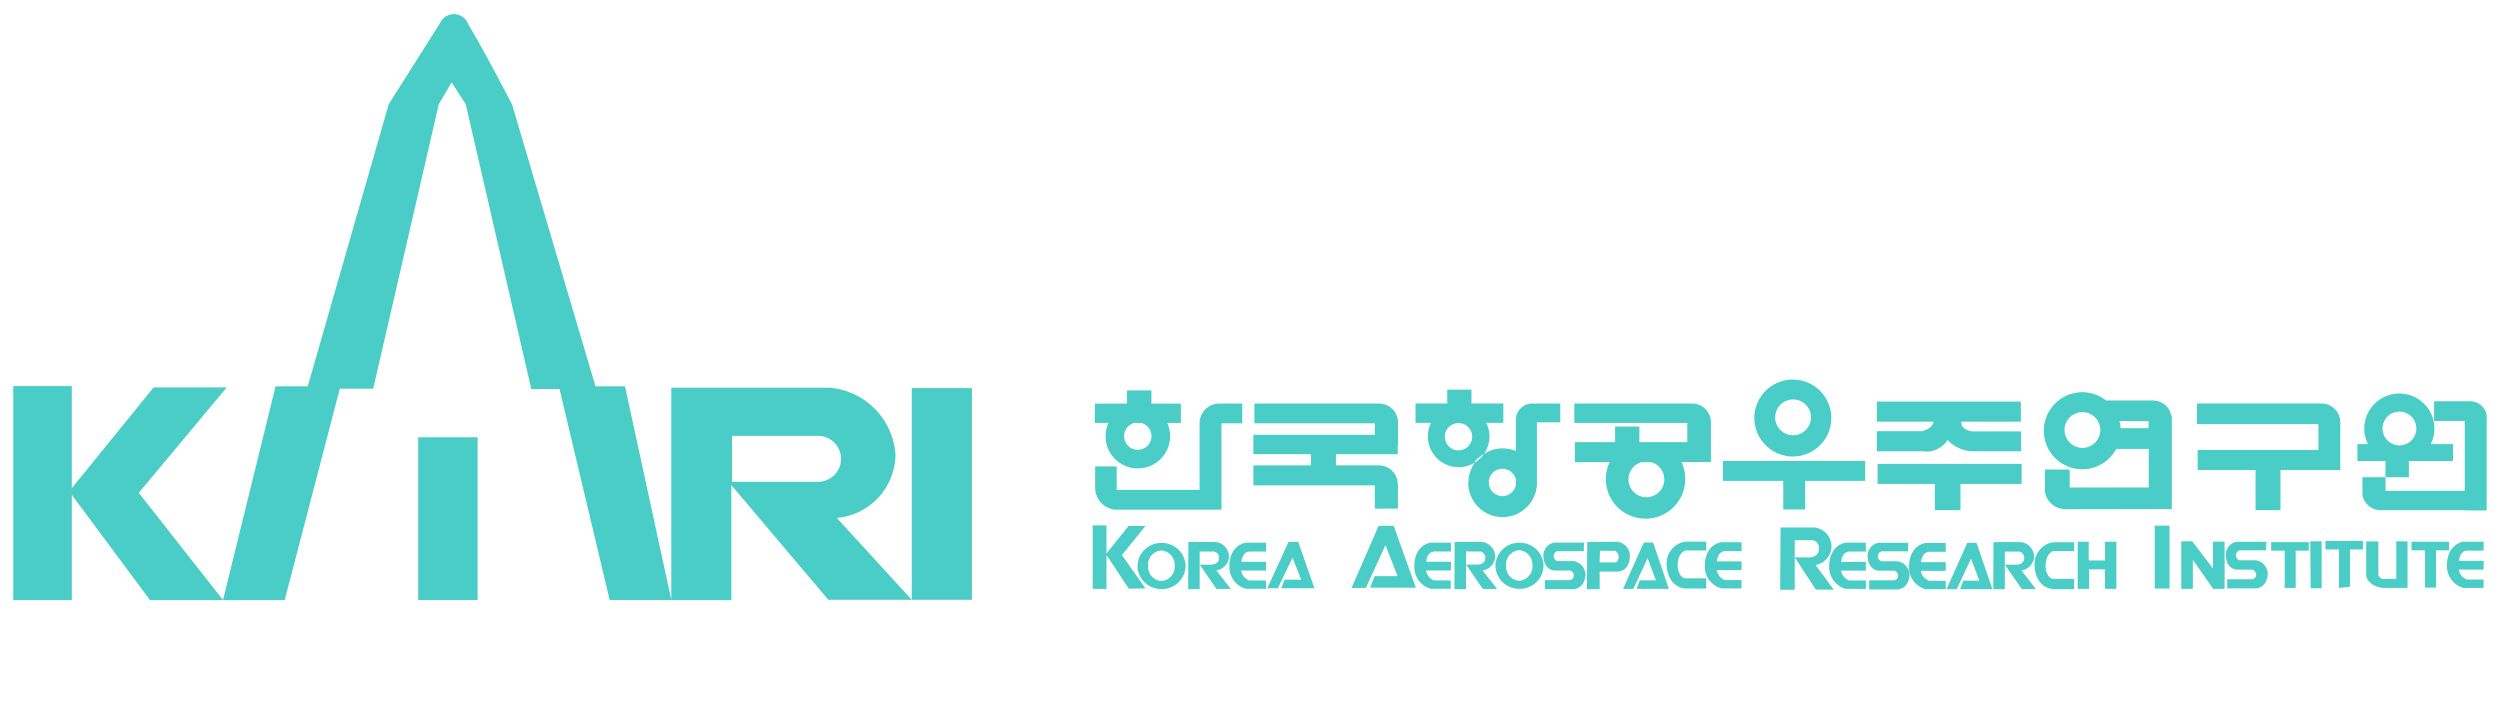<svg xmlns="http://www.w3.org/2000/svg" width="94.671" height="27.376" viewBox="0 0 94.671 27.376">
  <path id="logo" d="M8758.42-6281.084v0h-2.333l-1.9-7.993h-1.07l-2.481-10.784-.536-.831-.485.831-2.483,10.771h-1.265l-2.087,8.008h-5.1l-2.96-3.983v3.983H8733.5v-8.106h2.218v3.868l3.1-3.819h2.769l-3.332,3.994,3.189,4.059,1.99-8.093h1.219l3.066-10.682,1.944-3.073a.577.577,0,0,1,1.07.049c.536.877,1.654,3.024,1.654,3.024l3.162,10.682h1.118l1.753,8.084v-8.033h5.99a2.736,2.736,0,0,1,2.5,2.523,2.435,2.435,0,0,1-2.222,2.41l2.838,3.1v-8.017h2.279v8.017h-2.279l0,0-3.159,0-3.673-4.342v4.357Zm2.3-4.479h3.259a.868.868,0,0,0,.868-.868.87.87,0,0,0-.868-.871h-3.259Zm-11.886,4.479v-6.166h2.251v6.166Zm51.577-.392.014-2.359h1.27a.723.723,0,0,1,.653.813.741.741,0,0,1-.594.611l.688.931h-.678l-.8-1.219h.6s.316-.029.316-.325a.3.3,0,0,0-.239-.328h-.678v.651l0,0v1.229Zm3.372-.011v-.346h.95a.177.177,0,0,0,.146-.177.2.2,0,0,0-.146-.188h-.6c-.408-.051-.408-.512-.408-.512a.5.5,0,0,1,.408-.543h1.127l-.009.324h-1a.192.192,0,0,0-.138.208c0,.135.148.168.148.168h.6a.531.531,0,0,1,.45.534c-.042.521-.45.532-.45.532Zm2.131-.009a.857.857,0,0,1-.622-.849c0-.824.618-.9.618-.9h.771l0,.334h-.643c-.277.034-.29.39-.29.39h.933v.33h-.939c.014.259.306.376.306.376h.634v.317Zm-27.922,0,.009-1.788h1.011a.56.56,0,0,1,.522.616.57.57,0,0,1-.472.463l.547.7h-.54l-.639-.921v0h.477s.255-.024.255-.248a.229.229,0,0,0-.19-.248h-.543l0,.494,0,0v.933Zm29.231,0,.124-.323h.606l-.314-.835-.542,1.158h-.386l.784-1.754h.353l.6,1.754Zm-15.72,0v-.343h.95a.178.178,0,0,0,.144-.177.2.2,0,0,0-.144-.188h-.6c-.405-.053-.405-.512-.405-.512a.5.5,0,0,1,.405-.545h1.13l-.009.326h-1a.191.191,0,0,0-.138.208.182.182,0,0,0,.146.166h.606a.533.533,0,0,1,.45.536c-.042.519-.45.529-.45.529Zm19.23,0c-.7-.1-.688-.9-.688-.9a.834.834,0,0,1,.7-.877h.8v.333h-.8c-.292.126-.283.556-.283.556.021.48.283.5.283.5h.8v.385Zm-2.253,0,.009-1.786h1.011a.561.561,0,0,1,.521.616.57.57,0,0,1-.47.463l.545.7h-.536l-.64-.921h.476s.255-.024.255-.248a.232.232,0,0,0-.192-.248h-.541v.494l0,0v.931Zm-15.385,0,.011-1.786,1.055-.011a.531.531,0,0,1,.554.585s.009.585-.554.545h-.585v.667Zm.48-1.015h.585c.126-.009.135-.2.135-.2a.26.26,0,0,0-.135-.239h-.574Zm-5.5,1.012.009-1.788h1.01a.561.561,0,0,1,.521.616.567.567,0,0,1-.472.465l.55.7h-.541l-.636-.922h.475s.254-.024.254-.248a.23.23,0,0,0-.192-.248h-.538v.494l0,0v.93Zm-12-.875a.892.892,0,0,1,.911-.873.891.891,0,0,1,.91.873.891.891,0,0,1-.91.871A.892.892,0,0,1,8776.073-6282.387Zm.4-.011a.548.548,0,0,0,.506.581.545.545,0,0,0,.5-.581.543.543,0,0,0-.5-.578A.546.546,0,0,0,8776.47-6282.4Zm36.234.877v-.74h-.6v.74h-.431v-1.786h.417v.711h.618v-.711h.43v1.786Zm4.1,0-.771-1.1v1.1h-.438v-1.8h.416l.784,1.026v-1.015h.441v1.788Zm-21.836,0,.126-.324h.607l-.314-.837-.543,1.161h-.388l.786-1.755h.354l.594,1.755Zm7.915,0a.858.858,0,0,1-.62-.849c0-.824.616-.9.616-.9h.772l0,.336h-.643c-.279.031-.292.39-.292.39h.935v.33h-.941a.493.493,0,0,0,.306.375h.636v.319Zm-13.259-.875a.892.892,0,0,1,.911-.871.891.891,0,0,1,.91.871.893.893,0,0,1-.91.873A.894.894,0,0,1,8789.629-6282.4Zm.4-.009a.543.543,0,0,0,.5.578.544.544,0,0,0,.5-.578.545.545,0,0,0-.5-.581A.544.544,0,0,0,8790.028-6282.414Zm-2.852.881a.858.858,0,0,1-.62-.848c0-.824.615-.9.615-.9h.773l0,.334h-.641c-.281.033-.294.388-.294.388h.935v.332H8787a.488.488,0,0,0,.3.375h.636v.319Zm-7,0a.855.855,0,0,1-.623-.846c0-.826.618-.9.618-.9h.771l0,.336h-.643c-.276.031-.29.388-.29.388h.933v.33H8780a.49.49,0,0,0,.306.377h.634v.316Zm-5.8,0v-2.4h.522v1.063l.835-1.041h.641l-.891,1.1.891,1.263-.629.011-.847-1.275v1.284Zm40.217-.009v-2.381h.561v2.381Zm-17.793,0c-.7-.1-.689-.9-.689-.9a.833.833,0,0,1,.7-.877h.8v.335h-.8c-.295.124-.283.554-.283.554.021.48.283.5.283.5h.8v.388Zm1.38-.006a.858.858,0,0,1-.623-.849c0-.824.618-.9.618-.9h.773l0,.337h-.642c-.279.033-.291.388-.291.388h.933v.332h-.938a.492.492,0,0,0,.3.377h.636v.317Zm19.158,0v-.345h.95a.178.178,0,0,0,.148-.177.206.206,0,0,0-.148-.188h-.594c-.407-.053-.407-.512-.407-.512a.5.5,0,0,1,.407-.543h1.13l-.014.324h-1a.192.192,0,0,0-.138.208.186.186,0,0,0,.146.168h.607a.528.528,0,0,1,.449.532c-.042.523-.449.534-.449.534Zm-35.822-.006.129-.324h.625l-.326-.835-.556,1.159h-.4l.807-1.757h.365l.614,1.757Zm38.983,0-.014-1.777h.43v1.777Zm-.983-.011v-1.411h-.512v-.323h1.422v.323h-.494v1.411Zm3.724,0s-.545-.042-.638-.461v-1.3h.461v1.276s.07.146.177.146h.5v-1.431l.428.009v1.757Zm-39.062,0,1.025-2.351h.574l.835,2.339h-1.734l.177-.437h.868l-.461-1.172-.742,1.62Zm37.393,0V-6283h-.512v-.323h1.42v.323h-.49v1.411Zm4.712,0a.86.86,0,0,1-.623-.851c0-.822.616-.9.616-.9h.773l0,.336h-.643c-.276.031-.29.39-.29.39h.933v.33h-.938a.486.486,0,0,0,.3.375h.636v.319Zm-1.453-.013v-1.411h-.512v-.326h1.422v.326h-.492v1.411Zm-15.911-.831v0Zm-20.407,0v0l0,0Zm12.452-.264v0l0,0Zm-7.155-3.015a1.515,1.515,0,0,1,.142-.641h-1.312v-.757h1.52v-.592h.92v.592h1.814v-.729h-4.278v-.735h4.427v0h.028a.714.714,0,0,1,.709.611h.009v1.608h-.895v0h-.218a1.513,1.513,0,0,1,.14.641,1.5,1.5,0,0,1-1.5,1.5A1.5,1.5,0,0,1,8793.81-6285.714Zm.857.011a.676.676,0,0,0,.678.676.677.677,0,0,0,.678-.676.678.678,0,0,0-.492-.651h-.374A.679.679,0,0,0,8794.667-6285.7Zm-6.063.126a1.314,1.314,0,0,1,.25-.769,1.145,1.145,0,0,1-.618.182,1.165,1.165,0,0,1-1.165-1.166,1.168,1.168,0,0,1,.117-.512h-.585v-.735h1.2v-.523h.919v.523h1.207v.735h-.646a1.171,1.171,0,0,1,.12.512,1.16,1.16,0,0,1-.211.667,1.277,1.277,0,0,1,.709-.213,1.276,1.276,0,0,1,.5.1v-1.241h.007a.617.617,0,0,1,.614-.558.3.3,0,0,1,.062,0h1v.711h-.884v2.2c0,.029,0,.058,0,.089a1.3,1.3,0,0,1-1.3,1.3A1.3,1.3,0,0,1,8788.6-6285.577Zm.773-.011a.517.517,0,0,0,.518.519.518.518,0,0,0,.508-.43h0v-.2a.516.516,0,0,0-.5-.405A.517.517,0,0,0,8789.377-6285.588Zm-.523-.757a1.16,1.16,0,0,0,.337-.317A1.3,1.3,0,0,0,8788.854-6286.346Zm-1.141-.973a.517.517,0,0,0,.519.516.515.515,0,0,0,.516-.516.515.515,0,0,0-.516-.516A.517.517,0,0,0,8787.713-6287.318Zm38.62,2.791v-.009h-3.128l-.038,0a.7.7,0,0,1-.707-.585h0v-.665h.875v.516h3v-2.647h-1.161v-.744h1.307v0a.318.318,0,0,1,.064,0,.632.632,0,0,1,.627.636h-.007v3.5Zm-7.92-.011v-1.52h-2.193v-.757h4.574v-.979h-4.6v-.782h4.644a.677.677,0,0,1,.071,0,.714.714,0,0,1,.713.716.726.726,0,0,1,0,.091v1.71h-.588v0h-1.677v1.52Zm-12.143,0v-.993H8804.1v-.76h5.456v.76h-2.317v.993Zm-27.791-.018h-3.259v0a.833.833,0,0,1-.749-.824v-.815h.815v.893h3.139v-2.53a.744.744,0,0,1,.742-.742.39.39,0,0,1,.056,0v0h.819v.749h-.788v3.27Zm22.049-.006v-1.083h-2.284v-.757h5.386v.757h-2.272v1.083Zm10.636-.009v-.009a.772.772,0,0,1-.727-.669h0v-.077l0-.02,0-.011v-.718h.938v.678h2.993v-1.459h-1.231a1.455,1.455,0,0,1-1.285.771,1.458,1.458,0,0,1-1.457-1.458,1.459,1.459,0,0,1,1.457-1.46,1.458,1.458,0,0,1,.9.313h1.79v0a.714.714,0,0,1,.691.623h.009v3.489h-.356v0Zm.016-3a.676.676,0,0,0,.678.675.676.676,0,0,0,.676-.675.678.678,0,0,0-.676-.678A.678.678,0,0,0,8811.18-6287.571Zm2.122-.069h1.063v-.271h-1.105A1.434,1.434,0,0,1,8813.3-6287.64Zm-28.24,3.046v-.881h-4.6v-.758h2.182v-.425h-2.182v-.733h4.6v-.434H8780.5v-.751h4.78v.006a.714.714,0,0,1,.66.709c0,.022,0,.042,0,.064v.8h-.011v.341h-2.34v.425h1.64v0a.714.714,0,0,1,.7.687h.007v.948Zm38.271-1.189v-.616h-1.063v-.638h.4a1.306,1.306,0,0,1-.14-.587,1.327,1.327,0,0,1,1.327-1.329,1.327,1.327,0,0,1,1.329,1.329,1.306,1.306,0,0,1-.14.587h.844v.638h-1.67v.616Zm-.11-1.845a.639.639,0,0,0,.638.638.639.639,0,0,0,.641-.638.64.64,0,0,0-.641-.641A.64.64,0,0,0,8823.223-6287.628Zm-48.356.288a1.221,1.221,0,0,1,.106-.5h-.514v-.733h1.22v-.5h.922v.5h1.116v.733h-.516a1.238,1.238,0,0,1,.108.5,1.222,1.222,0,0,1-1.221,1.223A1.222,1.222,0,0,1,8774.866-6287.341Zm.7,0a.517.517,0,0,0,.519.517.519.519,0,0,0,.519-.517.52.52,0,0,0-.388-.5h-.266A.519.519,0,0,0,8775.57-6287.341Zm23.864-.684a1.459,1.459,0,0,1,1.459-1.458,1.457,1.457,0,0,1,1.458,1.458,1.457,1.457,0,0,1-1.458,1.455A1.458,1.458,0,0,1,8799.435-6288.025Zm.79-.027a.678.678,0,0,0,.679.678.678.678,0,0,0,.678-.678.678.678,0,0,0-.678-.678A.678.678,0,0,0,8800.225-6288.052Zm6.509.888a.945.945,0,0,1-.924.395v0h-1.734v-.76h1.715c.365-.1.425-.277.43-.361h-2.145v-.76h5.454v.76h-2.253c-.033.326.428.37.428.37h1.832v.751h-1.664v0s-.045,0-.12,0A1.356,1.356,0,0,1,8806.733-6287.164Z" transform="translate(-8732.999 6303.808)" fill="#49cdc6" stroke="rgba(0,0,0,0)" stroke-miterlimit="10" stroke-width="1"/>
</svg>
